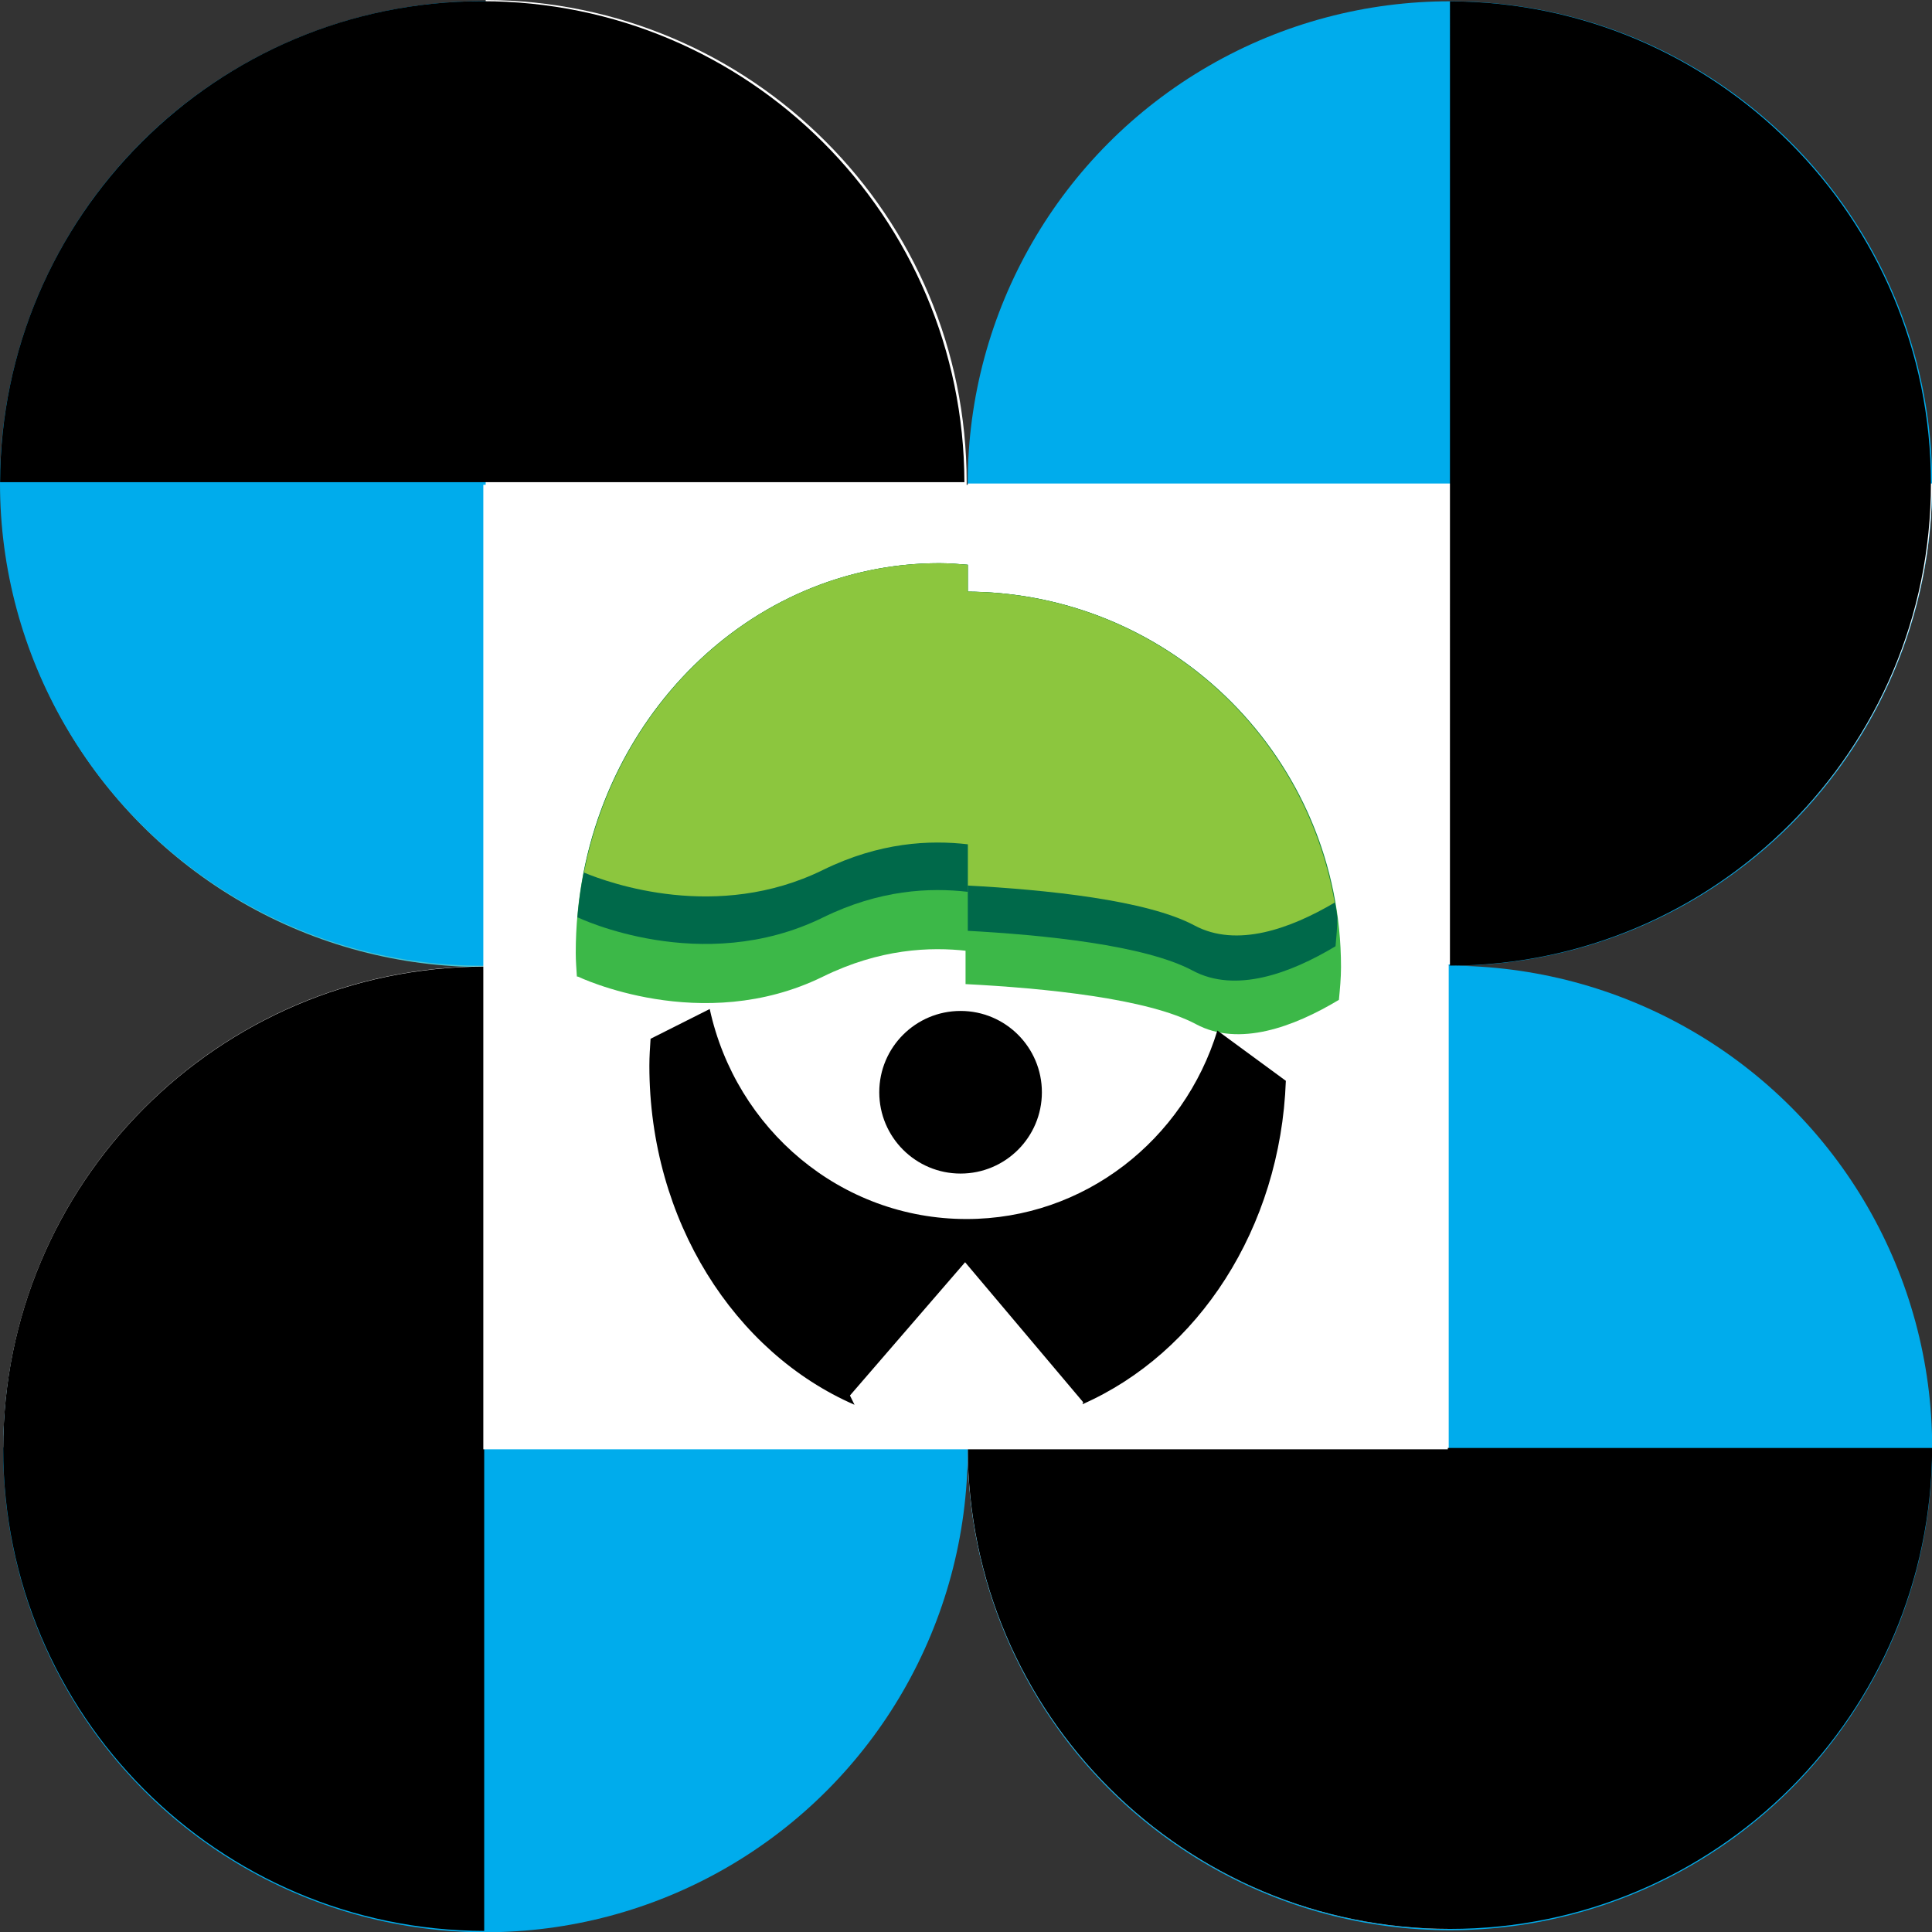 <?xml version="1.0" encoding="UTF-8" standalone="no"?>
<!-- Generator: Adobe Illustrator 16.0.0, SVG Export Plug-In . SVG Version: 6.00 Build 0)  -->

<svg
   version="1.0"
   id="Layer_1"
   x="0px"
   y="0px"
   width="316"
   height="316.009"
   viewBox="0 0 316 316.009"
   enable-background="new 0 0 74.488 75.079"
   xml:space="preserve"
   sodipodi:docname="Philippine Council for Agriculture, Aquatic, and Natural Resources Research and Development (PCAARD).svg"
   inkscape:version="1.2.2 (732a01da63, 2022-12-09)"
   xmlns:inkscape="http://www.inkscape.org/namespaces/inkscape"
   xmlns:sodipodi="http://sodipodi.sourceforge.net/DTD/sodipodi-0.dtd"
   xmlns="http://www.w3.org/2000/svg"
   xmlns:svg="http://www.w3.org/2000/svg"
   xmlns:rdf="http://www.w3.org/1999/02/22-rdf-syntax-ns#"
   xmlns:cc="http://creativecommons.org/ns#"
   xmlns:dc="http://purl.org/dc/elements/1.1/"><rect x="0" y="0" width="316" height="316.009" fill="#333333" stroke="none"/><title
   id="title7778"> Philippine Council for Agriculture, Aquatic, and Natural Resources Research and Development (PCAARD)</title><defs
   id="defs4772">
	
	
	
	
	

		
		
		
	
		
		
		
	
		
		
		
	
		
		
		
	</defs><sodipodi:namedview
   id="namedview4770"
   pagecolor="#ffffff"
   bordercolor="#000000"
   borderopacity="0.25"
   inkscape:showpageshadow="2"
   inkscape:pageopacity="0.0"
   inkscape:pagecheckerboard="0"
   inkscape:deskcolor="#d1d1d1"
   showgrid="false"
   inkscape:zoom="5.5208512"
   inkscape:cx="49.901725"
   inkscape:cy="66.112994"
   inkscape:window-width="1920"
   inkscape:window-height="1009"
   inkscape:window-x="-8"
   inkscape:window-y="-8"
   inkscape:window-maximized="1"
   inkscape:current-layer="Layer_1" />










<g
   id="g6685"
   transform="matrix(4.382,0,0,4.382,-5.236,-7.024)"><circle
     fill="#48c4d3"
     cx="19.235"
     cy="19.699"
     r="18"
     id="circle4709" /><circle
     fill="#48c4d3"
     cx="19.195"
     cy="19.648"
     r="18"
     id="circle4711"
     style="fill:#00acec;fill-opacity:1" /><path
     fill="#ffffff"
     d="M 19.323,37.598 C 29.241,37.571 37.276,29.527 37.276,19.601 37.276,9.676 29.242,1.629 19.324,1.603 Z"
     id="path4713" /><path
     d="M 37.192,19.601 C 37.166,9.682 29.12,1.648 19.195,1.648 9.27,1.648 1.224,9.682 1.198,19.601 Z"
     id="path4715" /><circle
     fill="#48c4d3"
     cx="55.315"
     cy="19.651"
     r="18"
     id="circle4719"
     style="fill:#00acec;fill-opacity:1" /><path
     fill="#ffffff"
     d="m 37.319,19.651 c 0.027,9.918 8.07,17.952 17.996,17.952 9.925,0 17.972,-8.034 17.998,-17.952 z"
     id="path4721" /><path
     d="M 55.315,37.648 C 65.234,37.621 73.268,29.576 73.268,19.651 73.268,9.726 65.234,1.679 55.316,1.653 Z"
     id="path4723" /><circle
     fill="#48c4d3"
     cx="55.315"
     cy="55.649"
     r="18"
     id="circle4727"
     style="fill:#00acec;fill-opacity:1" /><path
     fill="#ffffff"
     d="m 55.269,37.605 c -9.918,0.027 -17.953,8.071 -17.953,17.997 0,9.925 8.035,17.973 17.953,17.999 z"
     id="path4729" /><path
     d="m 37.317,55.649 c 0.028,9.919 8.073,17.952 17.999,17.952 9.923,0 17.97,-8.033 17.997,-17.952 z"
     id="path4731" /><circle
     fill="#48c4d3"
     cx="19.315"
     cy="55.725"
     r="18"
     id="circle4735"
     style="fill:#00acec;fill-opacity:1" /><path
     fill="#ffffff"
     d="M 37.313,55.627 C 37.286,45.709 29.241,37.674 19.316,37.674 9.39,37.674 1.344,45.709 1.317,55.627 Z"
     id="path4737" /><path
     d="M 19.268,37.682 C 9.349,37.709 1.315,45.754 1.315,55.679 c 0,9.925 8.034,17.971 17.953,17.997 z"
     id="path4739" /><rect
     x="19.235"
     y="19.699"
     fill="#ffffff"
     width="36"
     height="36"
     id="rect4745" /><path
     fill="#3cb848"
     d="m 45.838,39.832 c 1.607,0.86 3.653,0.101 5.333,-0.909 0.038,-0.404 0.078,-0.809 0.078,-1.223 0,-7.739 -6.273,-14.013 -14.014,-14.013 v 14.648 c 2.942,0.151 6.801,0.533 8.603,1.497 z"
     id="path4747" /><circle
     cx="37.049"
     cy="42.372"
     r="3.035"
     id="circle4749" /><path
     fill="#00694a"
     d="m 37.235,36.342 c 2.926,0.155 6.7,0.539 8.476,1.489 1.607,0.86 3.654,0.101 5.334,-0.909 0.032,-0.349 0.063,-0.698 0.071,-1.053 C 50.218,28.996 44.353,23.685 37.235,23.685 Z"
     id="path4751" /><path
     fill="#8cc63e"
     d="M 51.013,35.292 C 49.872,28.725 44.187,23.721 37.301,23.688 v 10.968 c 2.926,0.155 6.7,0.539 8.476,1.489 1.577,0.846 3.575,0.128 5.236,-0.853 z"
     id="path4753" /><g
     id="g4759">
	<g
   id="g4757">
		<path
   fill="#3cb848"
   d="m 22.773,38.058 c 0,0 4.612,2.218 9.135,0 2.122,-1.041 3.992,-1.125 5.411,-0.96 V 22.683 c -0.353,-0.029 -0.705,-0.058 -1.064,-0.058 -7.495,0 -13.57,6.512 -13.57,14.546 0,0.297 0.025,0.587 0.042,0.88 z"
   id="path4755" />
	</g>
</g><path
     d="m 46.634,40.069 c -1.244,4.072 -4.957,7.035 -9.364,7.035 -4.693,0 -8.61,-3.355 -9.584,-7.839 -0.781,0.394 -1.535,0.772 -2.208,1.111 -0.022,0.333 -0.045,0.666 -0.045,1.006 0,5.783 3.184,10.708 7.657,12.655 l -0.17,-0.346 4.298,-4.974 4.406,5.223 -0.024,0.076 c 4.303,-1.896 7.391,-6.555 7.59,-12.071 z"
     id="path4761" /><path
     fill="#00694a"
     d="m 22.747,35.847 0.026,0.004 c 0,0 4.612,2.218 9.135,0 2.122,-1.041 3.992,-1.125 5.411,-0.96 V 22.683 c -0.353,-0.029 -0.705,-0.058 -1.064,-0.058 -7.078,0 -12.883,5.81 -13.508,13.222 z"
     id="path4763" /><path
     fill="#8cc63e"
     d="m 22.991,34.172 c 0.96,0.399 4.972,1.84 8.917,-0.095 2.122,-1.041 3.992,-1.125 5.411,-0.96 V 22.683 c -0.353,-0.029 -0.705,-0.058 -1.064,-0.058 -6.534,0 -11.974,4.955 -13.264,11.547 z"
     id="path4765" /><polygon
     fill="#8cc63e"
     points="37.319,33.117 40.084,33.506 40.084,27.829 37.47,23.689 36.209,23.689 35.192,30.104 "
     id="polygon4767" /></g>
</svg>

